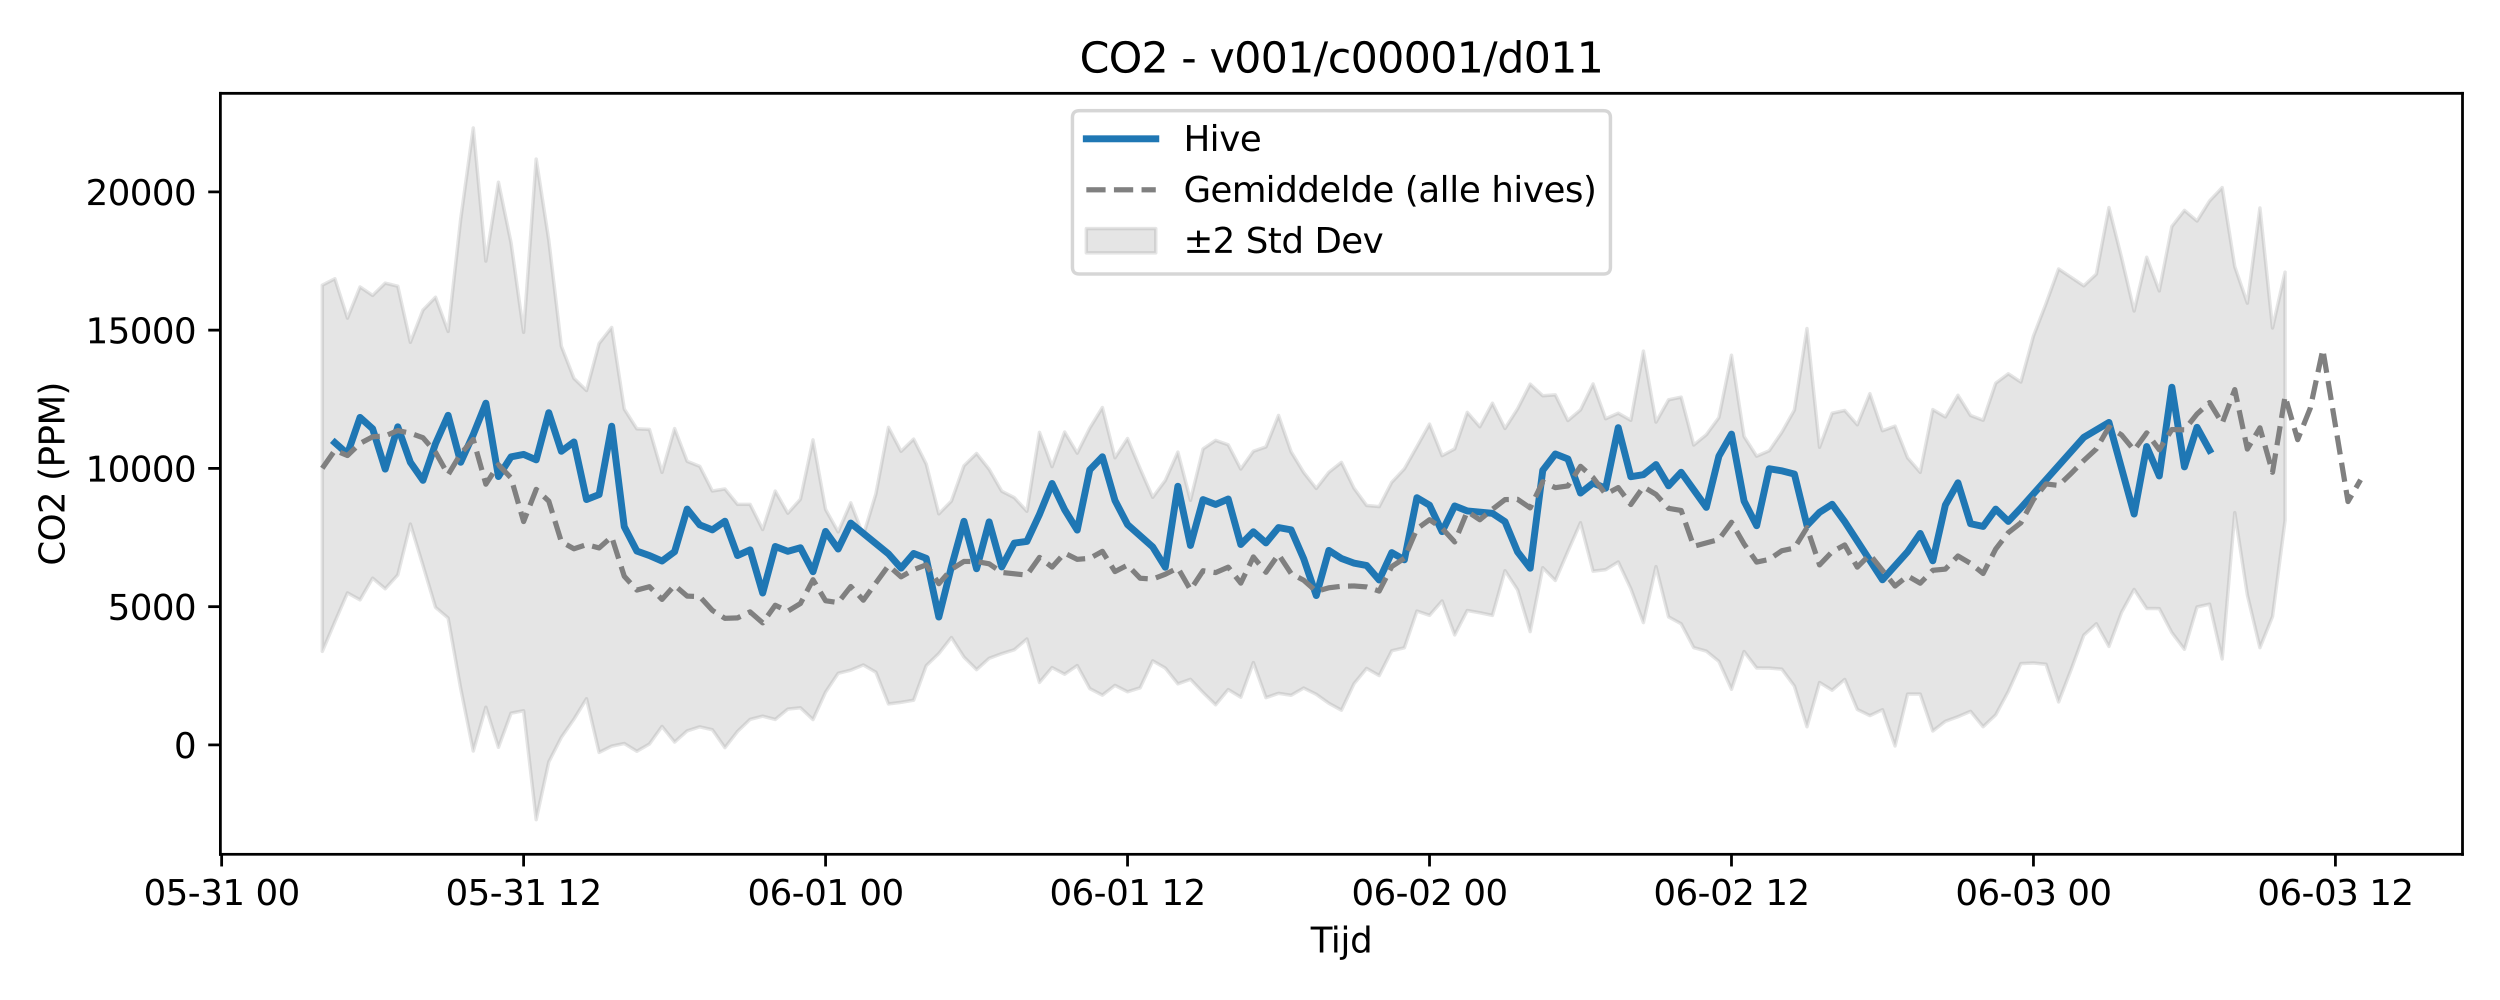 <?xml version="1.0" encoding="utf-8" standalone="no"?>
<!DOCTYPE svg PUBLIC "-//W3C//DTD SVG 1.1//EN"
  "http://www.w3.org/Graphics/SVG/1.1/DTD/svg11.dtd">
<svg xmlns:xlink="http://www.w3.org/1999/xlink" width="720pt" height="288pt" viewBox="0 0 720 288" xmlns="http://www.w3.org/2000/svg" version="1.1">
 <defs>
  <style type="text/css">*{stroke-linejoin: round; stroke-linecap: butt}</style>
 </defs>
 <g id="figure_1">
  <g id="patch_1">
   <path d="M 0 288 
L 720 288 
L 720 0 
L 0 0 
z
" style="fill: #ffffff"/>
  </g>
  <g id="axes_1">
   <g id="patch_2">
    <path d="M 63.47 246.04 
L 709.2 246.04 
L 709.2 26.88 
L 63.47 26.88 
z
" style="fill: #ffffff"/>
   </g>
   <g id="FillBetweenPolyCollection_1">
    <defs>
     <path id="m25aaa699c4" d="M 92.821 -205.869 
L 92.821 -100.392 
L 96.445 -108.905 
L 100.069 -117.235 
L 103.692 -115.233 
L 107.316 -121.488 
L 110.939 -118.427 
L 114.563 -122.42 
L 118.187 -137.067 
L 121.81 -125.183 
L 125.434 -113.085 
L 129.058 -110.001 
L 132.681 -89.713 
L 136.305 -71.7 
L 139.928 -84.316 
L 143.552 -72.768 
L 147.176 -82.601 
L 150.799 -83.304 
L 154.423 -51.922 
L 158.047 -68.562 
L 161.67 -75.65 
L 165.294 -80.87 
L 168.917 -86.763 
L 172.541 -71.301 
L 176.165 -73.111 
L 179.788 -73.869 
L 183.412 -71.629 
L 187.036 -73.724 
L 190.659 -78.782 
L 194.283 -74.279 
L 197.906 -77.502 
L 201.53 -78.667 
L 205.154 -77.838 
L 208.777 -72.668 
L 212.401 -77.336 
L 216.025 -80.811 
L 219.648 -81.745 
L 223.272 -80.799 
L 226.895 -83.781 
L 230.519 -84.152 
L 234.143 -80.753 
L 237.766 -88.667 
L 241.39 -94.09 
L 245.014 -94.985 
L 248.637 -96.492 
L 252.261 -94.39 
L 255.884 -85.267 
L 259.508 -85.727 
L 263.132 -86.34 
L 266.755 -96.282 
L 270.379 -99.778 
L 274.003 -104.398 
L 277.626 -98.752 
L 281.25 -95.131 
L 284.873 -98.405 
L 288.497 -99.74 
L 292.121 -100.87 
L 295.744 -103.971 
L 299.368 -91.457 
L 302.992 -95.737 
L 306.615 -93.824 
L 310.239 -96.32 
L 313.862 -89.676 
L 317.486 -87.791 
L 321.11 -90.602 
L 324.733 -88.768 
L 328.357 -89.904 
L 331.981 -97.682 
L 335.604 -95.595 
L 339.228 -91.046 
L 342.851 -92.357 
L 346.475 -88.549 
L 350.099 -85.011 
L 353.722 -89.403 
L 357.346 -87.203 
L 360.97 -97.173 
L 364.593 -87.071 
L 368.217 -88.318 
L 371.84 -87.76 
L 375.464 -89.848 
L 379.088 -88.032 
L 382.711 -85.446 
L 386.335 -83.454 
L 389.959 -91.096 
L 393.582 -95.494 
L 397.206 -93.433 
L 400.83 -100.579 
L 404.453 -101.437 
L 408.077 -112.008 
L 411.7 -110.781 
L 415.324 -114.923 
L 418.948 -105.139 
L 422.571 -112.174 
L 426.195 -111.524 
L 429.819 -110.764 
L 433.442 -123.637 
L 437.066 -118.122 
L 440.689 -106.09 
L 444.313 -124.502 
L 447.937 -120.823 
L 451.56 -129.225 
L 455.184 -137.452 
L 458.808 -123.492 
L 462.431 -123.935 
L 466.055 -126.158 
L 469.678 -118.444 
L 473.302 -108.688 
L 476.926 -124.797 
L 480.549 -110.328 
L 484.173 -108.349 
L 487.797 -101.485 
L 491.42 -100.472 
L 495.044 -97.515 
L 498.667 -89.475 
L 502.291 -100.364 
L 505.915 -95.615 
L 509.538 -95.595 
L 513.162 -95.281 
L 516.786 -90.403 
L 520.409 -78.691 
L 524.033 -91.437 
L 527.656 -89.209 
L 531.28 -92.32 
L 534.904 -83.673 
L 538.527 -81.907 
L 542.151 -83.607 
L 545.775 -73.16 
L 549.398 -88.109 
L 553.022 -88.1 
L 556.645 -77.467 
L 560.269 -80.268 
L 563.893 -81.584 
L 567.516 -83.134 
L 571.14 -78.698 
L 574.764 -82.114 
L 578.387 -88.839 
L 582.011 -96.884 
L 585.634 -97.052 
L 589.258 -96.69 
L 592.882 -85.836 
L 596.505 -95.204 
L 600.129 -105.051 
L 603.753 -108.364 
L 607.376 -101.823 
L 611 -111.619 
L 614.623 -118.246 
L 618.247 -112.745 
L 621.871 -112.728 
L 625.494 -105.796 
L 629.118 -101.002 
L 632.742 -113.195 
L 636.365 -114.003 
L 639.989 -98.213 
L 643.612 -140.363 
L 647.236 -116.653 
L 650.86 -101.469 
L 654.483 -110.432 
L 658.107 -138.178 
L 658.107 -209.622 
L 658.107 -209.622 
L 654.483 -193.536 
L 650.86 -228.103 
L 647.236 -200.68 
L 643.612 -211.214 
L 639.989 -233.982 
L 636.365 -230.129 
L 632.742 -224.35 
L 629.118 -227.415 
L 625.494 -222.779 
L 621.871 -204.217 
L 618.247 -213.914 
L 614.623 -198.434 
L 611 -213.856 
L 607.376 -228.234 
L 603.753 -209.069 
L 600.129 -205.681 
L 596.505 -208.125 
L 592.882 -210.543 
L 589.258 -200.571 
L 585.634 -191.21 
L 582.011 -177.975 
L 578.387 -180.353 
L 574.764 -177.633 
L 571.14 -166.968 
L 567.516 -168.347 
L 563.893 -174.173 
L 560.269 -167.927 
L 556.645 -170.039 
L 553.022 -151.972 
L 549.398 -156.134 
L 545.775 -165.274 
L 542.151 -163.951 
L 538.527 -174.622 
L 534.904 -165.669 
L 531.28 -169.79 
L 527.656 -169.001 
L 524.033 -159.186 
L 520.409 -193.39 
L 516.786 -169.905 
L 513.162 -163.493 
L 509.538 -158.191 
L 505.915 -156.621 
L 502.291 -162.294 
L 498.667 -185.702 
L 495.044 -167.743 
L 491.42 -162.799 
L 487.797 -159.836 
L 484.173 -173.622 
L 480.549 -172.861 
L 476.926 -166.434 
L 473.302 -186.893 
L 469.678 -166.946 
L 466.055 -169.007 
L 462.431 -167.403 
L 458.808 -177.43 
L 455.184 -169.951 
L 451.56 -166.878 
L 447.937 -174.287 
L 444.313 -174.024 
L 440.689 -177.377 
L 437.066 -170.271 
L 433.442 -164.593 
L 429.819 -171.883 
L 426.195 -165.088 
L 422.571 -169.245 
L 418.948 -158.708 
L 415.324 -156.768 
L 411.7 -165.869 
L 408.077 -159.376 
L 404.453 -152.97 
L 400.83 -149.113 
L 397.206 -142.097 
L 393.582 -142.432 
L 389.959 -147.389 
L 386.335 -154.854 
L 382.711 -151.985 
L 379.088 -147.326 
L 375.464 -151.925 
L 371.84 -157.899 
L 368.217 -168.36 
L 364.593 -159.303 
L 360.97 -158.035 
L 357.346 -152.917 
L 353.722 -159.908 
L 350.099 -161.177 
L 346.475 -158.709 
L 342.851 -143.911 
L 339.228 -157.805 
L 335.604 -149.636 
L 331.981 -144.768 
L 328.357 -153.038 
L 324.733 -161.717 
L 321.11 -156.164 
L 317.486 -170.634 
L 313.862 -164.734 
L 310.239 -157.496 
L 306.615 -163.586 
L 302.992 -153.614 
L 299.368 -163.489 
L 295.744 -140.756 
L 292.121 -144.681 
L 288.497 -146.538 
L 284.873 -152.852 
L 281.25 -157.408 
L 277.626 -153.861 
L 274.003 -143.687 
L 270.379 -140.007 
L 266.755 -154.355 
L 263.132 -161.549 
L 259.508 -158.014 
L 255.884 -164.933 
L 252.261 -145.781 
L 248.637 -133.8 
L 245.014 -143.188 
L 241.39 -134.823 
L 237.766 -141.303 
L 234.143 -161.325 
L 230.519 -144.22 
L 226.895 -140.188 
L 223.272 -146.579 
L 219.648 -135.495 
L 216.025 -142.749 
L 212.401 -142.751 
L 208.777 -147.178 
L 205.154 -146.598 
L 201.53 -153.692 
L 197.906 -155.138 
L 194.283 -164.575 
L 190.659 -151.958 
L 187.036 -164.339 
L 183.412 -164.493 
L 179.788 -170.208 
L 176.165 -193.689 
L 172.541 -189.083 
L 168.917 -175.531 
L 165.294 -179.03 
L 161.67 -188.304 
L 158.047 -218.811 
L 154.423 -242.199 
L 150.799 -192.287 
L 147.176 -218.107 
L 143.552 -235.524 
L 139.928 -212.795 
L 136.305 -251.158 
L 132.681 -224.921 
L 129.058 -192.546 
L 125.434 -202.408 
L 121.81 -198.702 
L 118.187 -189.408 
L 114.563 -205.574 
L 110.939 -206.46 
L 107.316 -202.915 
L 103.692 -205.356 
L 100.069 -196.381 
L 96.445 -207.728 
L 92.821 -205.869 
z
" style="stroke: #808080; stroke-opacity: 0.2"/>
    </defs>
    <g clip-path="url(#p7f26a6bf0f)">
     <use xlink:href="#m25aaa699c4" x="0" y="288" style="fill: #808080; fill-opacity: 0.2; stroke: #808080; stroke-opacity: 0.2"/>
    </g>
   </g>
   <g id="matplotlib.axis_1">
    <g id="xtick_1">
     <g id="line2d_1">
      <defs>
       <path id="m1da46f7825" d="M 0 0 
L 0 3.5 
" style="stroke: #000000; stroke-width: 0.8"/>
      </defs>
      <g>
       <use xlink:href="#m1da46f7825" x="63.832" y="246.04" style="stroke: #000000; stroke-width: 0.8"/>
      </g>
     </g>
     <g id="text_1">
      <!-- 05-31 00 -->
      <g transform="translate(41.352 260.638) scale(0.1 -0.1)">
       <defs>
        <path id="DejaVuSans-30" d="M 2034 4250 
Q 1547 4250 1301 3770 
Q 1056 3291 1056 2328 
Q 1056 1369 1301 889 
Q 1547 409 2034 409 
Q 2525 409 2770 889 
Q 3016 1369 3016 2328 
Q 3016 3291 2770 3770 
Q 2525 4250 2034 4250 
z
M 2034 4750 
Q 2819 4750 3233 4129 
Q 3647 3509 3647 2328 
Q 3647 1150 3233 529 
Q 2819 -91 2034 -91 
Q 1250 -91 836 529 
Q 422 1150 422 2328 
Q 422 3509 836 4129 
Q 1250 4750 2034 4750 
z
" transform="scale(0.016)"/>
        <path id="DejaVuSans-35" d="M 691 4666 
L 3169 4666 
L 3169 4134 
L 1269 4134 
L 1269 2991 
Q 1406 3038 1543 3061 
Q 1681 3084 1819 3084 
Q 2600 3084 3056 2656 
Q 3513 2228 3513 1497 
Q 3513 744 3044 326 
Q 2575 -91 1722 -91 
Q 1428 -91 1123 -41 
Q 819 9 494 109 
L 494 744 
Q 775 591 1075 516 
Q 1375 441 1709 441 
Q 2250 441 2565 725 
Q 2881 1009 2881 1497 
Q 2881 1984 2565 2268 
Q 2250 2553 1709 2553 
Q 1456 2553 1204 2497 
Q 953 2441 691 2322 
L 691 4666 
z
" transform="scale(0.016)"/>
        <path id="DejaVuSans-2d" d="M 313 2009 
L 1997 2009 
L 1997 1497 
L 313 1497 
L 313 2009 
z
" transform="scale(0.016)"/>
        <path id="DejaVuSans-33" d="M 2597 2516 
Q 3050 2419 3304 2112 
Q 3559 1806 3559 1356 
Q 3559 666 3084 287 
Q 2609 -91 1734 -91 
Q 1441 -91 1130 -33 
Q 819 25 488 141 
L 488 750 
Q 750 597 1062 519 
Q 1375 441 1716 441 
Q 2309 441 2620 675 
Q 2931 909 2931 1356 
Q 2931 1769 2642 2001 
Q 2353 2234 1838 2234 
L 1294 2234 
L 1294 2753 
L 1863 2753 
Q 2328 2753 2575 2939 
Q 2822 3125 2822 3475 
Q 2822 3834 2567 4026 
Q 2313 4219 1838 4219 
Q 1578 4219 1281 4162 
Q 984 4106 628 3988 
L 628 4550 
Q 988 4650 1302 4700 
Q 1616 4750 1894 4750 
Q 2613 4750 3031 4423 
Q 3450 4097 3450 3541 
Q 3450 3153 3228 2886 
Q 3006 2619 2597 2516 
z
" transform="scale(0.016)"/>
        <path id="DejaVuSans-31" d="M 794 531 
L 1825 531 
L 1825 4091 
L 703 3866 
L 703 4441 
L 1819 4666 
L 2450 4666 
L 2450 531 
L 3481 531 
L 3481 0 
L 794 0 
L 794 531 
z
" transform="scale(0.016)"/>
        <path id="DejaVuSans-20" transform="scale(0.016)"/>
       </defs>
       <use xlink:href="#DejaVuSans-30"/>
       <use xlink:href="#DejaVuSans-35" transform="translate(63.623 0)"/>
       <use xlink:href="#DejaVuSans-2d" transform="translate(127.246 0)"/>
       <use xlink:href="#DejaVuSans-33" transform="translate(163.33 0)"/>
       <use xlink:href="#DejaVuSans-31" transform="translate(226.953 0)"/>
       <use xlink:href="#DejaVuSans-20" transform="translate(290.576 0)"/>
       <use xlink:href="#DejaVuSans-30" transform="translate(322.363 0)"/>
       <use xlink:href="#DejaVuSans-30" transform="translate(385.986 0)"/>
      </g>
     </g>
    </g>
    <g id="xtick_2">
     <g id="line2d_2">
      <g>
       <use xlink:href="#m1da46f7825" x="150.799" y="246.04" style="stroke: #000000; stroke-width: 0.8"/>
      </g>
     </g>
     <g id="text_2">
      <!-- 05-31 12 -->
      <g transform="translate(128.319 260.638) scale(0.1 -0.1)">
       <defs>
        <path id="DejaVuSans-32" d="M 1228 531 
L 3431 531 
L 3431 0 
L 469 0 
L 469 531 
Q 828 903 1448 1529 
Q 2069 2156 2228 2338 
Q 2531 2678 2651 2914 
Q 2772 3150 2772 3378 
Q 2772 3750 2511 3984 
Q 2250 4219 1831 4219 
Q 1534 4219 1204 4116 
Q 875 4013 500 3803 
L 500 4441 
Q 881 4594 1212 4672 
Q 1544 4750 1819 4750 
Q 2544 4750 2975 4387 
Q 3406 4025 3406 3419 
Q 3406 3131 3298 2873 
Q 3191 2616 2906 2266 
Q 2828 2175 2409 1742 
Q 1991 1309 1228 531 
z
" transform="scale(0.016)"/>
       </defs>
       <use xlink:href="#DejaVuSans-30"/>
       <use xlink:href="#DejaVuSans-35" transform="translate(63.623 0)"/>
       <use xlink:href="#DejaVuSans-2d" transform="translate(127.246 0)"/>
       <use xlink:href="#DejaVuSans-33" transform="translate(163.33 0)"/>
       <use xlink:href="#DejaVuSans-31" transform="translate(226.953 0)"/>
       <use xlink:href="#DejaVuSans-20" transform="translate(290.576 0)"/>
       <use xlink:href="#DejaVuSans-31" transform="translate(322.363 0)"/>
       <use xlink:href="#DejaVuSans-32" transform="translate(385.986 0)"/>
      </g>
     </g>
    </g>
    <g id="xtick_3">
     <g id="line2d_3">
      <g>
       <use xlink:href="#m1da46f7825" x="237.766" y="246.04" style="stroke: #000000; stroke-width: 0.8"/>
      </g>
     </g>
     <g id="text_3">
      <!-- 06-01 00 -->
      <g transform="translate(215.286 260.638) scale(0.1 -0.1)">
       <defs>
        <path id="DejaVuSans-36" d="M 2113 2584 
Q 1688 2584 1439 2293 
Q 1191 2003 1191 1497 
Q 1191 994 1439 701 
Q 1688 409 2113 409 
Q 2538 409 2786 701 
Q 3034 994 3034 1497 
Q 3034 2003 2786 2293 
Q 2538 2584 2113 2584 
z
M 3366 4563 
L 3366 3988 
Q 3128 4100 2886 4159 
Q 2644 4219 2406 4219 
Q 1781 4219 1451 3797 
Q 1122 3375 1075 2522 
Q 1259 2794 1537 2939 
Q 1816 3084 2150 3084 
Q 2853 3084 3261 2657 
Q 3669 2231 3669 1497 
Q 3669 778 3244 343 
Q 2819 -91 2113 -91 
Q 1303 -91 875 529 
Q 447 1150 447 2328 
Q 447 3434 972 4092 
Q 1497 4750 2381 4750 
Q 2619 4750 2861 4703 
Q 3103 4656 3366 4563 
z
" transform="scale(0.016)"/>
       </defs>
       <use xlink:href="#DejaVuSans-30"/>
       <use xlink:href="#DejaVuSans-36" transform="translate(63.623 0)"/>
       <use xlink:href="#DejaVuSans-2d" transform="translate(127.246 0)"/>
       <use xlink:href="#DejaVuSans-30" transform="translate(163.33 0)"/>
       <use xlink:href="#DejaVuSans-31" transform="translate(226.953 0)"/>
       <use xlink:href="#DejaVuSans-20" transform="translate(290.576 0)"/>
       <use xlink:href="#DejaVuSans-30" transform="translate(322.363 0)"/>
       <use xlink:href="#DejaVuSans-30" transform="translate(385.986 0)"/>
      </g>
     </g>
    </g>
    <g id="xtick_4">
     <g id="line2d_4">
      <g>
       <use xlink:href="#m1da46f7825" x="324.733" y="246.04" style="stroke: #000000; stroke-width: 0.8"/>
      </g>
     </g>
     <g id="text_4">
      <!-- 06-01 12 -->
      <g transform="translate(302.253 260.638) scale(0.1 -0.1)">
       <use xlink:href="#DejaVuSans-30"/>
       <use xlink:href="#DejaVuSans-36" transform="translate(63.623 0)"/>
       <use xlink:href="#DejaVuSans-2d" transform="translate(127.246 0)"/>
       <use xlink:href="#DejaVuSans-30" transform="translate(163.33 0)"/>
       <use xlink:href="#DejaVuSans-31" transform="translate(226.953 0)"/>
       <use xlink:href="#DejaVuSans-20" transform="translate(290.576 0)"/>
       <use xlink:href="#DejaVuSans-31" transform="translate(322.363 0)"/>
       <use xlink:href="#DejaVuSans-32" transform="translate(385.986 0)"/>
      </g>
     </g>
    </g>
    <g id="xtick_5">
     <g id="line2d_5">
      <g>
       <use xlink:href="#m1da46f7825" x="411.7" y="246.04" style="stroke: #000000; stroke-width: 0.8"/>
      </g>
     </g>
     <g id="text_5">
      <!-- 06-02 00 -->
      <g transform="translate(389.22 260.638) scale(0.1 -0.1)">
       <use xlink:href="#DejaVuSans-30"/>
       <use xlink:href="#DejaVuSans-36" transform="translate(63.623 0)"/>
       <use xlink:href="#DejaVuSans-2d" transform="translate(127.246 0)"/>
       <use xlink:href="#DejaVuSans-30" transform="translate(163.33 0)"/>
       <use xlink:href="#DejaVuSans-32" transform="translate(226.953 0)"/>
       <use xlink:href="#DejaVuSans-20" transform="translate(290.576 0)"/>
       <use xlink:href="#DejaVuSans-30" transform="translate(322.363 0)"/>
       <use xlink:href="#DejaVuSans-30" transform="translate(385.986 0)"/>
      </g>
     </g>
    </g>
    <g id="xtick_6">
     <g id="line2d_6">
      <g>
       <use xlink:href="#m1da46f7825" x="498.667" y="246.04" style="stroke: #000000; stroke-width: 0.8"/>
      </g>
     </g>
     <g id="text_6">
      <!-- 06-02 12 -->
      <g transform="translate(476.187 260.638) scale(0.1 -0.1)">
       <use xlink:href="#DejaVuSans-30"/>
       <use xlink:href="#DejaVuSans-36" transform="translate(63.623 0)"/>
       <use xlink:href="#DejaVuSans-2d" transform="translate(127.246 0)"/>
       <use xlink:href="#DejaVuSans-30" transform="translate(163.33 0)"/>
       <use xlink:href="#DejaVuSans-32" transform="translate(226.953 0)"/>
       <use xlink:href="#DejaVuSans-20" transform="translate(290.576 0)"/>
       <use xlink:href="#DejaVuSans-31" transform="translate(322.363 0)"/>
       <use xlink:href="#DejaVuSans-32" transform="translate(385.986 0)"/>
      </g>
     </g>
    </g>
    <g id="xtick_7">
     <g id="line2d_7">
      <g>
       <use xlink:href="#m1da46f7825" x="585.634" y="246.04" style="stroke: #000000; stroke-width: 0.8"/>
      </g>
     </g>
     <g id="text_7">
      <!-- 06-03 00 -->
      <g transform="translate(563.154 260.638) scale(0.1 -0.1)">
       <use xlink:href="#DejaVuSans-30"/>
       <use xlink:href="#DejaVuSans-36" transform="translate(63.623 0)"/>
       <use xlink:href="#DejaVuSans-2d" transform="translate(127.246 0)"/>
       <use xlink:href="#DejaVuSans-30" transform="translate(163.33 0)"/>
       <use xlink:href="#DejaVuSans-33" transform="translate(226.953 0)"/>
       <use xlink:href="#DejaVuSans-20" transform="translate(290.576 0)"/>
       <use xlink:href="#DejaVuSans-30" transform="translate(322.363 0)"/>
       <use xlink:href="#DejaVuSans-30" transform="translate(385.986 0)"/>
      </g>
     </g>
    </g>
    <g id="xtick_8">
     <g id="line2d_8">
      <g>
       <use xlink:href="#m1da46f7825" x="672.601" y="246.04" style="stroke: #000000; stroke-width: 0.8"/>
      </g>
     </g>
     <g id="text_8">
      <!-- 06-03 12 -->
      <g transform="translate(650.121 260.638) scale(0.1 -0.1)">
       <use xlink:href="#DejaVuSans-30"/>
       <use xlink:href="#DejaVuSans-36" transform="translate(63.623 0)"/>
       <use xlink:href="#DejaVuSans-2d" transform="translate(127.246 0)"/>
       <use xlink:href="#DejaVuSans-30" transform="translate(163.33 0)"/>
       <use xlink:href="#DejaVuSans-33" transform="translate(226.953 0)"/>
       <use xlink:href="#DejaVuSans-20" transform="translate(290.576 0)"/>
       <use xlink:href="#DejaVuSans-31" transform="translate(322.363 0)"/>
       <use xlink:href="#DejaVuSans-32" transform="translate(385.986 0)"/>
      </g>
     </g>
    </g>
    <g id="text_9">
     <!-- Tijd -->
     <g transform="translate(377.485 274.317) scale(0.1 -0.1)">
      <defs>
       <path id="DejaVuSans-54" d="M -19 4666 
L 3928 4666 
L 3928 4134 
L 2272 4134 
L 2272 0 
L 1638 0 
L 1638 4134 
L -19 4134 
L -19 4666 
z
" transform="scale(0.016)"/>
       <path id="DejaVuSans-69" d="M 603 3500 
L 1178 3500 
L 1178 0 
L 603 0 
L 603 3500 
z
M 603 4863 
L 1178 4863 
L 1178 4134 
L 603 4134 
L 603 4863 
z
" transform="scale(0.016)"/>
       <path id="DejaVuSans-6a" d="M 603 3500 
L 1178 3500 
L 1178 -63 
Q 1178 -731 923 -1031 
Q 669 -1331 103 -1331 
L -116 -1331 
L -116 -844 
L 38 -844 
Q 366 -844 484 -692 
Q 603 -541 603 -63 
L 603 3500 
z
M 603 4863 
L 1178 4863 
L 1178 4134 
L 603 4134 
L 603 4863 
z
" transform="scale(0.016)"/>
       <path id="DejaVuSans-64" d="M 2906 2969 
L 2906 4863 
L 3481 4863 
L 3481 0 
L 2906 0 
L 2906 525 
Q 2725 213 2448 61 
Q 2172 -91 1784 -91 
Q 1150 -91 751 415 
Q 353 922 353 1747 
Q 353 2572 751 3078 
Q 1150 3584 1784 3584 
Q 2172 3584 2448 3432 
Q 2725 3281 2906 2969 
z
M 947 1747 
Q 947 1113 1208 752 
Q 1469 391 1925 391 
Q 2381 391 2643 752 
Q 2906 1113 2906 1747 
Q 2906 2381 2643 2742 
Q 2381 3103 1925 3103 
Q 1469 3103 1208 2742 
Q 947 2381 947 1747 
z
" transform="scale(0.016)"/>
      </defs>
      <use xlink:href="#DejaVuSans-54"/>
      <use xlink:href="#DejaVuSans-69" transform="translate(57.959 0)"/>
      <use xlink:href="#DejaVuSans-6a" transform="translate(85.742 0)"/>
      <use xlink:href="#DejaVuSans-64" transform="translate(113.525 0)"/>
     </g>
    </g>
   </g>
   <g id="matplotlib.axis_2">
    <g id="ytick_1">
     <g id="line2d_9">
      <defs>
       <path id="mabf5237aae" d="M 0 0 
L -3.5 0 
" style="stroke: #000000; stroke-width: 0.8"/>
      </defs>
      <g>
       <use xlink:href="#mabf5237aae" x="63.47" y="214.532" style="stroke: #000000; stroke-width: 0.8"/>
      </g>
     </g>
     <g id="text_10">
      <!-- 0 -->
      <g transform="translate(50.108 218.331) scale(0.1 -0.1)">
       <use xlink:href="#DejaVuSans-30"/>
      </g>
     </g>
    </g>
    <g id="ytick_2">
     <g id="line2d_10">
      <g>
       <use xlink:href="#mabf5237aae" x="63.47" y="174.716" style="stroke: #000000; stroke-width: 0.8"/>
      </g>
     </g>
     <g id="text_11">
      <!-- 5000 -->
      <g transform="translate(31.02 178.515) scale(0.1 -0.1)">
       <use xlink:href="#DejaVuSans-35"/>
       <use xlink:href="#DejaVuSans-30" transform="translate(63.623 0)"/>
       <use xlink:href="#DejaVuSans-30" transform="translate(127.246 0)"/>
       <use xlink:href="#DejaVuSans-30" transform="translate(190.869 0)"/>
      </g>
     </g>
    </g>
    <g id="ytick_3">
     <g id="line2d_11">
      <g>
       <use xlink:href="#mabf5237aae" x="63.47" y="134.9" style="stroke: #000000; stroke-width: 0.8"/>
      </g>
     </g>
     <g id="text_12">
      <!-- 10000 -->
      <g transform="translate(24.657 138.699) scale(0.1 -0.1)">
       <use xlink:href="#DejaVuSans-31"/>
       <use xlink:href="#DejaVuSans-30" transform="translate(63.623 0)"/>
       <use xlink:href="#DejaVuSans-30" transform="translate(127.246 0)"/>
       <use xlink:href="#DejaVuSans-30" transform="translate(190.869 0)"/>
       <use xlink:href="#DejaVuSans-30" transform="translate(254.492 0)"/>
      </g>
     </g>
    </g>
    <g id="ytick_4">
     <g id="line2d_12">
      <g>
       <use xlink:href="#mabf5237aae" x="63.47" y="95.084" style="stroke: #000000; stroke-width: 0.8"/>
      </g>
     </g>
     <g id="text_13">
      <!-- 15000 -->
      <g transform="translate(24.657 98.883) scale(0.1 -0.1)">
       <use xlink:href="#DejaVuSans-31"/>
       <use xlink:href="#DejaVuSans-35" transform="translate(63.623 0)"/>
       <use xlink:href="#DejaVuSans-30" transform="translate(127.246 0)"/>
       <use xlink:href="#DejaVuSans-30" transform="translate(190.869 0)"/>
       <use xlink:href="#DejaVuSans-30" transform="translate(254.492 0)"/>
      </g>
     </g>
    </g>
    <g id="ytick_5">
     <g id="line2d_13">
      <g>
       <use xlink:href="#mabf5237aae" x="63.47" y="55.268" style="stroke: #000000; stroke-width: 0.8"/>
      </g>
     </g>
     <g id="text_14">
      <!-- 20000 -->
      <g transform="translate(24.657 59.067) scale(0.1 -0.1)">
       <use xlink:href="#DejaVuSans-32"/>
       <use xlink:href="#DejaVuSans-30" transform="translate(63.623 0)"/>
       <use xlink:href="#DejaVuSans-30" transform="translate(127.246 0)"/>
       <use xlink:href="#DejaVuSans-30" transform="translate(190.869 0)"/>
       <use xlink:href="#DejaVuSans-30" transform="translate(254.492 0)"/>
      </g>
     </g>
    </g>
    <g id="text_15">
     <!-- CO2 (PPM) -->
     <g transform="translate(18.578 162.903) rotate(-90) scale(0.1 -0.1)">
      <defs>
       <path id="DejaVuSans-43" d="M 4122 4306 
L 4122 3641 
Q 3803 3938 3442 4084 
Q 3081 4231 2675 4231 
Q 1875 4231 1450 3742 
Q 1025 3253 1025 2328 
Q 1025 1406 1450 917 
Q 1875 428 2675 428 
Q 3081 428 3442 575 
Q 3803 722 4122 1019 
L 4122 359 
Q 3791 134 3420 21 
Q 3050 -91 2638 -91 
Q 1578 -91 968 557 
Q 359 1206 359 2328 
Q 359 3453 968 4101 
Q 1578 4750 2638 4750 
Q 3056 4750 3426 4639 
Q 3797 4528 4122 4306 
z
" transform="scale(0.016)"/>
       <path id="DejaVuSans-4f" d="M 2522 4238 
Q 1834 4238 1429 3725 
Q 1025 3213 1025 2328 
Q 1025 1447 1429 934 
Q 1834 422 2522 422 
Q 3209 422 3611 934 
Q 4013 1447 4013 2328 
Q 4013 3213 3611 3725 
Q 3209 4238 2522 4238 
z
M 2522 4750 
Q 3503 4750 4090 4092 
Q 4678 3434 4678 2328 
Q 4678 1225 4090 567 
Q 3503 -91 2522 -91 
Q 1538 -91 948 565 
Q 359 1222 359 2328 
Q 359 3434 948 4092 
Q 1538 4750 2522 4750 
z
" transform="scale(0.016)"/>
       <path id="DejaVuSans-28" d="M 1984 4856 
Q 1566 4138 1362 3434 
Q 1159 2731 1159 2009 
Q 1159 1288 1364 580 
Q 1569 -128 1984 -844 
L 1484 -844 
Q 1016 -109 783 600 
Q 550 1309 550 2009 
Q 550 2706 781 3412 
Q 1013 4119 1484 4856 
L 1984 4856 
z
" transform="scale(0.016)"/>
       <path id="DejaVuSans-50" d="M 1259 4147 
L 1259 2394 
L 2053 2394 
Q 2494 2394 2734 2622 
Q 2975 2850 2975 3272 
Q 2975 3691 2734 3919 
Q 2494 4147 2053 4147 
L 1259 4147 
z
M 628 4666 
L 2053 4666 
Q 2838 4666 3239 4311 
Q 3641 3956 3641 3272 
Q 3641 2581 3239 2228 
Q 2838 1875 2053 1875 
L 1259 1875 
L 1259 0 
L 628 0 
L 628 4666 
z
" transform="scale(0.016)"/>
       <path id="DejaVuSans-4d" d="M 628 4666 
L 1569 4666 
L 2759 1491 
L 3956 4666 
L 4897 4666 
L 4897 0 
L 4281 0 
L 4281 4097 
L 3078 897 
L 2444 897 
L 1241 4097 
L 1241 0 
L 628 0 
L 628 4666 
z
" transform="scale(0.016)"/>
       <path id="DejaVuSans-29" d="M 513 4856 
L 1013 4856 
Q 1481 4119 1714 3412 
Q 1947 2706 1947 2009 
Q 1947 1309 1714 600 
Q 1481 -109 1013 -844 
L 513 -844 
Q 928 -128 1133 580 
Q 1338 1288 1338 2009 
Q 1338 2731 1133 3434 
Q 928 4138 513 4856 
z
" transform="scale(0.016)"/>
      </defs>
      <use xlink:href="#DejaVuSans-43"/>
      <use xlink:href="#DejaVuSans-4f" transform="translate(69.824 0)"/>
      <use xlink:href="#DejaVuSans-32" transform="translate(148.535 0)"/>
      <use xlink:href="#DejaVuSans-20" transform="translate(212.158 0)"/>
      <use xlink:href="#DejaVuSans-28" transform="translate(243.945 0)"/>
      <use xlink:href="#DejaVuSans-50" transform="translate(282.959 0)"/>
      <use xlink:href="#DejaVuSans-50" transform="translate(343.262 0)"/>
      <use xlink:href="#DejaVuSans-4d" transform="translate(403.564 0)"/>
      <use xlink:href="#DejaVuSans-29" transform="translate(489.844 0)"/>
     </g>
    </g>
   </g>
   <g id="line2d_14">
    <path d="M 96.445 127.489 
L 100.069 130.701 
L 103.692 120.224 
L 107.316 123.483 
L 110.939 135.099 
L 114.563 122.928 
L 118.187 133.145 
L 121.81 138.332 
L 125.434 127.759 
L 129.058 119.616 
L 132.681 133.129 
L 136.305 125.15 
L 139.928 116.128 
L 143.552 137.236 
L 147.176 131.577 
L 150.799 130.87 
L 154.423 132.434 
L 158.047 118.865 
L 161.67 129.968 
L 165.294 127.29 
L 168.917 143.864 
L 172.541 142.429 
L 176.165 122.756 
L 179.788 151.702 
L 183.412 158.71 
L 187.036 160 
L 190.659 161.576 
L 194.283 158.889 
L 197.906 146.622 
L 201.53 151.161 
L 205.154 152.602 
L 208.777 150.117 
L 212.401 159.994 
L 216.025 158.365 
L 219.648 170.787 
L 223.272 157.39 
L 226.895 158.779 
L 230.519 157.754 
L 234.143 164.65 
L 237.766 153.048 
L 241.39 158.118 
L 245.014 150.651 
L 255.884 159.514 
L 259.508 163.627 
L 263.132 159.399 
L 266.755 160.808 
L 270.379 177.702 
L 274.003 163.265 
L 277.626 150.141 
L 281.25 163.793 
L 284.873 150.306 
L 288.497 163.273 
L 292.121 156.412 
L 295.744 155.923 
L 299.368 148.147 
L 302.992 139.248 
L 306.615 146.789 
L 310.239 152.662 
L 313.862 135.306 
L 317.486 131.555 
L 321.11 144.125 
L 324.733 151.085 
L 331.981 157.519 
L 335.604 163.368 
L 339.228 140.052 
L 342.851 157.085 
L 346.475 143.886 
L 350.099 145.28 
L 353.722 143.719 
L 357.346 156.812 
L 360.97 153.151 
L 364.593 156.353 
L 368.217 151.941 
L 371.84 152.598 
L 375.464 160.923 
L 379.088 171.515 
L 382.711 158.521 
L 386.335 160.847 
L 389.959 162.182 
L 393.582 162.859 
L 397.206 167.039 
L 400.83 159.153 
L 404.453 161.223 
L 408.077 143.343 
L 411.7 145.488 
L 415.324 153.104 
L 418.948 145.716 
L 422.571 147.155 
L 429.819 147.836 
L 433.442 150.241 
L 437.066 158.949 
L 440.689 163.644 
L 444.313 135.457 
L 447.937 130.751 
L 451.56 132.184 
L 455.184 141.999 
L 458.808 139.136 
L 462.431 140.604 
L 466.055 123.175 
L 469.678 137.289 
L 473.302 136.703 
L 476.926 133.797 
L 480.549 139.913 
L 484.173 136.02 
L 491.42 146.12 
L 495.044 131.372 
L 498.667 125.033 
L 502.291 144.312 
L 505.915 151.4 
L 509.538 134.995 
L 513.162 135.601 
L 516.786 136.532 
L 520.409 151.328 
L 524.033 147.548 
L 527.656 145.236 
L 531.28 150.245 
L 542.151 166.975 
L 549.398 158.893 
L 553.022 153.637 
L 556.645 161.505 
L 560.269 145.451 
L 563.893 139.054 
L 567.516 150.831 
L 571.14 151.612 
L 574.764 146.63 
L 578.387 150.163 
L 582.011 146.298 
L 600.129 125.957 
L 607.376 121.665 
L 614.623 148.039 
L 618.247 128.609 
L 621.871 137.078 
L 625.494 111.528 
L 629.118 134.458 
L 632.742 123.074 
L 636.365 129.664 
L 636.365 129.664 
" clip-path="url(#p7f26a6bf0f)" style="fill: none; stroke: #1f77b4; stroke-width: 2; stroke-linecap: square"/>
   </g>
   <g id="line2d_15">
    <path d="M 92.821 134.869 
L 96.445 129.683 
L 100.069 131.192 
L 103.692 127.706 
L 107.316 125.799 
L 110.939 125.557 
L 114.563 124.003 
L 118.187 124.762 
L 121.81 126.058 
L 125.434 130.253 
L 129.058 136.726 
L 132.681 130.683 
L 136.305 126.571 
L 139.928 139.445 
L 143.552 133.854 
L 147.176 137.646 
L 150.799 150.205 
L 154.423 140.94 
L 158.047 144.313 
L 161.67 156.023 
L 165.294 158.05 
L 168.917 156.853 
L 172.541 157.808 
L 176.165 154.6 
L 179.788 165.962 
L 183.412 169.939 
L 187.036 168.968 
L 190.659 172.63 
L 194.283 168.573 
L 197.906 171.68 
L 201.53 171.82 
L 205.154 175.782 
L 208.777 178.077 
L 212.401 177.956 
L 216.025 176.22 
L 219.648 179.38 
L 223.272 174.311 
L 226.895 176.016 
L 230.519 173.814 
L 234.143 166.961 
L 237.766 173.015 
L 241.39 173.543 
L 245.014 168.914 
L 248.637 172.854 
L 255.884 162.9 
L 259.508 166.13 
L 263.132 164.055 
L 266.755 162.682 
L 270.379 168.107 
L 274.003 163.957 
L 277.626 161.693 
L 281.25 161.731 
L 284.873 162.371 
L 288.497 164.861 
L 295.744 165.636 
L 299.368 160.527 
L 302.992 163.325 
L 306.615 159.295 
L 310.239 161.092 
L 313.862 160.795 
L 317.486 158.787 
L 321.11 164.617 
L 324.733 162.757 
L 328.357 166.529 
L 331.981 166.775 
L 335.604 165.385 
L 339.228 163.575 
L 342.851 169.866 
L 346.475 164.371 
L 350.099 164.906 
L 353.722 163.344 
L 357.346 167.94 
L 360.97 160.396 
L 364.593 164.813 
L 368.217 159.661 
L 371.84 165.17 
L 375.464 167.113 
L 379.088 170.321 
L 382.711 169.285 
L 386.335 168.846 
L 389.959 168.758 
L 393.582 169.037 
L 397.206 170.235 
L 400.83 163.154 
L 404.453 160.796 
L 408.077 152.308 
L 411.7 149.675 
L 415.324 152.155 
L 418.948 156.077 
L 422.571 147.291 
L 426.195 149.694 
L 429.819 146.676 
L 433.442 143.885 
L 437.066 143.804 
L 440.689 146.267 
L 444.313 138.737 
L 447.937 140.445 
L 451.56 139.948 
L 455.184 134.299 
L 458.808 137.539 
L 462.431 142.331 
L 466.055 140.417 
L 469.678 145.305 
L 473.302 140.21 
L 476.926 142.385 
L 480.549 146.406 
L 484.173 147.014 
L 487.797 157.339 
L 495.044 155.371 
L 498.667 150.412 
L 502.291 156.671 
L 505.915 161.882 
L 509.538 161.107 
L 513.162 158.613 
L 516.786 157.846 
L 520.409 151.96 
L 524.033 162.688 
L 527.656 158.895 
L 531.28 156.945 
L 534.904 163.329 
L 538.527 159.736 
L 545.775 168.783 
L 549.398 165.878 
L 553.022 167.964 
L 556.645 164.247 
L 560.269 163.902 
L 563.893 160.122 
L 567.516 162.259 
L 571.14 165.167 
L 574.764 158.127 
L 578.387 153.404 
L 582.011 150.571 
L 585.634 143.869 
L 589.258 139.37 
L 592.882 139.81 
L 596.505 136.335 
L 600.129 132.634 
L 603.753 129.284 
L 607.376 122.972 
L 611 125.262 
L 614.623 129.66 
L 618.247 124.671 
L 621.871 129.528 
L 625.494 123.712 
L 629.118 123.791 
L 632.742 119.228 
L 636.365 115.934 
L 639.989 121.903 
L 643.612 112.211 
L 647.236 129.334 
L 650.86 123.214 
L 654.483 136.016 
L 658.107 114.1 
L 661.731 126.621 
L 665.354 117.572 
L 668.978 100.65 
L 676.225 144.45 
L 679.849 138.185 
L 679.849 138.185 
" clip-path="url(#p7f26a6bf0f)" style="fill: none; stroke-dasharray: 5.55,2.4; stroke-dashoffset: 0; stroke: #808080; stroke-width: 1.5"/>
   </g>
   <g id="patch_3">
    <path d="M 63.47 246.04 
L 63.47 26.88 
" style="fill: none; stroke: #000000; stroke-width: 0.8; stroke-linejoin: miter; stroke-linecap: square"/>
   </g>
   <g id="patch_4">
    <path d="M 709.2 246.04 
L 709.2 26.88 
" style="fill: none; stroke: #000000; stroke-width: 0.8; stroke-linejoin: miter; stroke-linecap: square"/>
   </g>
   <g id="patch_5">
    <path d="M 63.47 246.04 
L 709.2 246.04 
" style="fill: none; stroke: #000000; stroke-width: 0.8; stroke-linejoin: miter; stroke-linecap: square"/>
   </g>
   <g id="patch_6">
    <path d="M 63.47 26.88 
L 709.2 26.88 
" style="fill: none; stroke: #000000; stroke-width: 0.8; stroke-linejoin: miter; stroke-linecap: square"/>
   </g>
   <g id="text_16">
    <!-- CO2 - v001/c00001/d011 -->
    <g transform="translate(310.932 20.88) scale(0.12 -0.12)">
     <defs>
      <path id="DejaVuSans-76" d="M 191 3500 
L 800 3500 
L 1894 563 
L 2988 3500 
L 3597 3500 
L 2284 0 
L 1503 0 
L 191 3500 
z
" transform="scale(0.016)"/>
      <path id="DejaVuSans-2f" d="M 1625 4666 
L 2156 4666 
L 531 -594 
L 0 -594 
L 1625 4666 
z
" transform="scale(0.016)"/>
      <path id="DejaVuSans-63" d="M 3122 3366 
L 3122 2828 
Q 2878 2963 2633 3030 
Q 2388 3097 2138 3097 
Q 1578 3097 1268 2742 
Q 959 2388 959 1747 
Q 959 1106 1268 751 
Q 1578 397 2138 397 
Q 2388 397 2633 464 
Q 2878 531 3122 666 
L 3122 134 
Q 2881 22 2623 -34 
Q 2366 -91 2075 -91 
Q 1284 -91 818 406 
Q 353 903 353 1747 
Q 353 2603 823 3093 
Q 1294 3584 2113 3584 
Q 2378 3584 2631 3529 
Q 2884 3475 3122 3366 
z
" transform="scale(0.016)"/>
     </defs>
     <use xlink:href="#DejaVuSans-43"/>
     <use xlink:href="#DejaVuSans-4f" transform="translate(69.824 0)"/>
     <use xlink:href="#DejaVuSans-32" transform="translate(148.535 0)"/>
     <use xlink:href="#DejaVuSans-20" transform="translate(212.158 0)"/>
     <use xlink:href="#DejaVuSans-2d" transform="translate(243.945 0)"/>
     <use xlink:href="#DejaVuSans-20" transform="translate(280.029 0)"/>
     <use xlink:href="#DejaVuSans-76" transform="translate(311.816 0)"/>
     <use xlink:href="#DejaVuSans-30" transform="translate(370.996 0)"/>
     <use xlink:href="#DejaVuSans-30" transform="translate(434.619 0)"/>
     <use xlink:href="#DejaVuSans-31" transform="translate(498.242 0)"/>
     <use xlink:href="#DejaVuSans-2f" transform="translate(561.865 0)"/>
     <use xlink:href="#DejaVuSans-63" transform="translate(595.557 0)"/>
     <use xlink:href="#DejaVuSans-30" transform="translate(650.537 0)"/>
     <use xlink:href="#DejaVuSans-30" transform="translate(714.16 0)"/>
     <use xlink:href="#DejaVuSans-30" transform="translate(777.783 0)"/>
     <use xlink:href="#DejaVuSans-30" transform="translate(841.406 0)"/>
     <use xlink:href="#DejaVuSans-31" transform="translate(905.029 0)"/>
     <use xlink:href="#DejaVuSans-2f" transform="translate(968.652 0)"/>
     <use xlink:href="#DejaVuSans-64" transform="translate(1002.344 0)"/>
     <use xlink:href="#DejaVuSans-30" transform="translate(1065.82 0)"/>
     <use xlink:href="#DejaVuSans-31" transform="translate(1129.443 0)"/>
     <use xlink:href="#DejaVuSans-31" transform="translate(1193.066 0)"/>
    </g>
   </g>
   <g id="legend_1">
    <g id="patch_7">
     <path d="M 310.863 78.914 
L 461.807 78.914 
Q 463.807 78.914 463.807 76.914 
L 463.807 33.88 
Q 463.807 31.88 461.807 31.88 
L 310.863 31.88 
Q 308.863 31.88 308.863 33.88 
L 308.863 76.914 
Q 308.863 78.914 310.863 78.914 
z
" style="fill: #ffffff; opacity: 0.8; stroke: #cccccc; stroke-linejoin: miter"/>
    </g>
    <g id="line2d_16">
     <path d="M 312.863 39.978 
L 322.863 39.978 
L 332.863 39.978 
" style="fill: none; stroke: #1f77b4; stroke-width: 2; stroke-linecap: square"/>
    </g>
    <g id="text_17">
     <!-- Hive -->
     <g transform="translate(340.863 43.478) scale(0.1 -0.1)">
      <defs>
       <path id="DejaVuSans-48" d="M 628 4666 
L 1259 4666 
L 1259 2753 
L 3553 2753 
L 3553 4666 
L 4184 4666 
L 4184 0 
L 3553 0 
L 3553 2222 
L 1259 2222 
L 1259 0 
L 628 0 
L 628 4666 
z
" transform="scale(0.016)"/>
       <path id="DejaVuSans-65" d="M 3597 1894 
L 3597 1613 
L 953 1613 
Q 991 1019 1311 708 
Q 1631 397 2203 397 
Q 2534 397 2845 478 
Q 3156 559 3463 722 
L 3463 178 
Q 3153 47 2828 -22 
Q 2503 -91 2169 -91 
Q 1331 -91 842 396 
Q 353 884 353 1716 
Q 353 2575 817 3079 
Q 1281 3584 2069 3584 
Q 2775 3584 3186 3129 
Q 3597 2675 3597 1894 
z
M 3022 2063 
Q 3016 2534 2758 2815 
Q 2500 3097 2075 3097 
Q 1594 3097 1305 2825 
Q 1016 2553 972 2059 
L 3022 2063 
z
" transform="scale(0.016)"/>
      </defs>
      <use xlink:href="#DejaVuSans-48"/>
      <use xlink:href="#DejaVuSans-69" transform="translate(75.195 0)"/>
      <use xlink:href="#DejaVuSans-76" transform="translate(102.979 0)"/>
      <use xlink:href="#DejaVuSans-65" transform="translate(162.158 0)"/>
     </g>
    </g>
    <g id="line2d_17">
     <path d="M 312.863 54.657 
L 322.863 54.657 
L 332.863 54.657 
" style="fill: none; stroke-dasharray: 5.55,2.4; stroke-dashoffset: 0; stroke: #808080; stroke-width: 1.5"/>
    </g>
    <g id="text_18">
     <!-- Gemiddelde (alle hives) -->
     <g transform="translate(340.863 58.157) scale(0.1 -0.1)">
      <defs>
       <path id="DejaVuSans-47" d="M 3809 666 
L 3809 1919 
L 2778 1919 
L 2778 2438 
L 4434 2438 
L 4434 434 
Q 4069 175 3628 42 
Q 3188 -91 2688 -91 
Q 1594 -91 976 548 
Q 359 1188 359 2328 
Q 359 3472 976 4111 
Q 1594 4750 2688 4750 
Q 3144 4750 3555 4637 
Q 3966 4525 4313 4306 
L 4313 3634 
Q 3963 3931 3569 4081 
Q 3175 4231 2741 4231 
Q 1884 4231 1454 3753 
Q 1025 3275 1025 2328 
Q 1025 1384 1454 906 
Q 1884 428 2741 428 
Q 3075 428 3337 486 
Q 3600 544 3809 666 
z
" transform="scale(0.016)"/>
       <path id="DejaVuSans-6d" d="M 3328 2828 
Q 3544 3216 3844 3400 
Q 4144 3584 4550 3584 
Q 5097 3584 5394 3201 
Q 5691 2819 5691 2113 
L 5691 0 
L 5113 0 
L 5113 2094 
Q 5113 2597 4934 2840 
Q 4756 3084 4391 3084 
Q 3944 3084 3684 2787 
Q 3425 2491 3425 1978 
L 3425 0 
L 2847 0 
L 2847 2094 
Q 2847 2600 2669 2842 
Q 2491 3084 2119 3084 
Q 1678 3084 1418 2786 
Q 1159 2488 1159 1978 
L 1159 0 
L 581 0 
L 581 3500 
L 1159 3500 
L 1159 2956 
Q 1356 3278 1631 3431 
Q 1906 3584 2284 3584 
Q 2666 3584 2933 3390 
Q 3200 3197 3328 2828 
z
" transform="scale(0.016)"/>
       <path id="DejaVuSans-6c" d="M 603 4863 
L 1178 4863 
L 1178 0 
L 603 0 
L 603 4863 
z
" transform="scale(0.016)"/>
       <path id="DejaVuSans-61" d="M 2194 1759 
Q 1497 1759 1228 1600 
Q 959 1441 959 1056 
Q 959 750 1161 570 
Q 1363 391 1709 391 
Q 2188 391 2477 730 
Q 2766 1069 2766 1631 
L 2766 1759 
L 2194 1759 
z
M 3341 1997 
L 3341 0 
L 2766 0 
L 2766 531 
Q 2569 213 2275 61 
Q 1981 -91 1556 -91 
Q 1019 -91 701 211 
Q 384 513 384 1019 
Q 384 1609 779 1909 
Q 1175 2209 1959 2209 
L 2766 2209 
L 2766 2266 
Q 2766 2663 2505 2880 
Q 2244 3097 1772 3097 
Q 1472 3097 1187 3025 
Q 903 2953 641 2809 
L 641 3341 
Q 956 3463 1253 3523 
Q 1550 3584 1831 3584 
Q 2591 3584 2966 3190 
Q 3341 2797 3341 1997 
z
" transform="scale(0.016)"/>
       <path id="DejaVuSans-68" d="M 3513 2113 
L 3513 0 
L 2938 0 
L 2938 2094 
Q 2938 2591 2744 2837 
Q 2550 3084 2163 3084 
Q 1697 3084 1428 2787 
Q 1159 2491 1159 1978 
L 1159 0 
L 581 0 
L 581 4863 
L 1159 4863 
L 1159 2956 
Q 1366 3272 1645 3428 
Q 1925 3584 2291 3584 
Q 2894 3584 3203 3211 
Q 3513 2838 3513 2113 
z
" transform="scale(0.016)"/>
       <path id="DejaVuSans-73" d="M 2834 3397 
L 2834 2853 
Q 2591 2978 2328 3040 
Q 2066 3103 1784 3103 
Q 1356 3103 1142 2972 
Q 928 2841 928 2578 
Q 928 2378 1081 2264 
Q 1234 2150 1697 2047 
L 1894 2003 
Q 2506 1872 2764 1633 
Q 3022 1394 3022 966 
Q 3022 478 2636 193 
Q 2250 -91 1575 -91 
Q 1294 -91 989 -36 
Q 684 19 347 128 
L 347 722 
Q 666 556 975 473 
Q 1284 391 1588 391 
Q 1994 391 2212 530 
Q 2431 669 2431 922 
Q 2431 1156 2273 1281 
Q 2116 1406 1581 1522 
L 1381 1569 
Q 847 1681 609 1914 
Q 372 2147 372 2553 
Q 372 3047 722 3315 
Q 1072 3584 1716 3584 
Q 2034 3584 2315 3537 
Q 2597 3491 2834 3397 
z
" transform="scale(0.016)"/>
      </defs>
      <use xlink:href="#DejaVuSans-47"/>
      <use xlink:href="#DejaVuSans-65" transform="translate(77.49 0)"/>
      <use xlink:href="#DejaVuSans-6d" transform="translate(139.014 0)"/>
      <use xlink:href="#DejaVuSans-69" transform="translate(236.426 0)"/>
      <use xlink:href="#DejaVuSans-64" transform="translate(264.209 0)"/>
      <use xlink:href="#DejaVuSans-64" transform="translate(327.686 0)"/>
      <use xlink:href="#DejaVuSans-65" transform="translate(391.162 0)"/>
      <use xlink:href="#DejaVuSans-6c" transform="translate(452.686 0)"/>
      <use xlink:href="#DejaVuSans-64" transform="translate(480.469 0)"/>
      <use xlink:href="#DejaVuSans-65" transform="translate(543.945 0)"/>
      <use xlink:href="#DejaVuSans-20" transform="translate(605.469 0)"/>
      <use xlink:href="#DejaVuSans-28" transform="translate(637.256 0)"/>
      <use xlink:href="#DejaVuSans-61" transform="translate(676.27 0)"/>
      <use xlink:href="#DejaVuSans-6c" transform="translate(737.549 0)"/>
      <use xlink:href="#DejaVuSans-6c" transform="translate(765.332 0)"/>
      <use xlink:href="#DejaVuSans-65" transform="translate(793.115 0)"/>
      <use xlink:href="#DejaVuSans-20" transform="translate(854.639 0)"/>
      <use xlink:href="#DejaVuSans-68" transform="translate(886.426 0)"/>
      <use xlink:href="#DejaVuSans-69" transform="translate(949.805 0)"/>
      <use xlink:href="#DejaVuSans-76" transform="translate(977.588 0)"/>
      <use xlink:href="#DejaVuSans-65" transform="translate(1036.768 0)"/>
      <use xlink:href="#DejaVuSans-73" transform="translate(1098.291 0)"/>
      <use xlink:href="#DejaVuSans-29" transform="translate(1150.391 0)"/>
     </g>
    </g>
    <g id="patch_8">
     <path d="M 312.863 72.835 
L 332.863 72.835 
L 332.863 65.835 
L 312.863 65.835 
z
" style="fill: #808080; fill-opacity: 0.2; stroke: #808080; stroke-opacity: 0.2; stroke-linejoin: miter"/>
    </g>
    <g id="text_19">
     <!-- ±2 Std Dev -->
     <g transform="translate(340.863 72.835) scale(0.1 -0.1)">
      <defs>
       <path id="DejaVuSans-b1" d="M 2944 4013 
L 2944 2803 
L 4684 2803 
L 4684 2272 
L 2944 2272 
L 2944 1063 
L 2419 1063 
L 2419 2272 
L 678 2272 
L 678 2803 
L 2419 2803 
L 2419 4013 
L 2944 4013 
z
M 678 531 
L 4684 531 
L 4684 0 
L 678 0 
L 678 531 
z
" transform="scale(0.016)"/>
       <path id="DejaVuSans-53" d="M 3425 4513 
L 3425 3897 
Q 3066 4069 2747 4153 
Q 2428 4238 2131 4238 
Q 1616 4238 1336 4038 
Q 1056 3838 1056 3469 
Q 1056 3159 1242 3001 
Q 1428 2844 1947 2747 
L 2328 2669 
Q 3034 2534 3370 2195 
Q 3706 1856 3706 1288 
Q 3706 609 3251 259 
Q 2797 -91 1919 -91 
Q 1588 -91 1214 -16 
Q 841 59 441 206 
L 441 856 
Q 825 641 1194 531 
Q 1563 422 1919 422 
Q 2459 422 2753 634 
Q 3047 847 3047 1241 
Q 3047 1584 2836 1778 
Q 2625 1972 2144 2069 
L 1759 2144 
Q 1053 2284 737 2584 
Q 422 2884 422 3419 
Q 422 4038 858 4394 
Q 1294 4750 2059 4750 
Q 2388 4750 2728 4690 
Q 3069 4631 3425 4513 
z
" transform="scale(0.016)"/>
       <path id="DejaVuSans-74" d="M 1172 4494 
L 1172 3500 
L 2356 3500 
L 2356 3053 
L 1172 3053 
L 1172 1153 
Q 1172 725 1289 603 
Q 1406 481 1766 481 
L 2356 481 
L 2356 0 
L 1766 0 
Q 1100 0 847 248 
Q 594 497 594 1153 
L 594 3053 
L 172 3053 
L 172 3500 
L 594 3500 
L 594 4494 
L 1172 4494 
z
" transform="scale(0.016)"/>
       <path id="DejaVuSans-44" d="M 1259 4147 
L 1259 519 
L 2022 519 
Q 2988 519 3436 956 
Q 3884 1394 3884 2338 
Q 3884 3275 3436 3711 
Q 2988 4147 2022 4147 
L 1259 4147 
z
M 628 4666 
L 1925 4666 
Q 3281 4666 3915 4102 
Q 4550 3538 4550 2338 
Q 4550 1131 3912 565 
Q 3275 0 1925 0 
L 628 0 
L 628 4666 
z
" transform="scale(0.016)"/>
      </defs>
      <use xlink:href="#DejaVuSans-b1"/>
      <use xlink:href="#DejaVuSans-32" transform="translate(83.789 0)"/>
      <use xlink:href="#DejaVuSans-20" transform="translate(147.412 0)"/>
      <use xlink:href="#DejaVuSans-53" transform="translate(179.199 0)"/>
      <use xlink:href="#DejaVuSans-74" transform="translate(242.676 0)"/>
      <use xlink:href="#DejaVuSans-64" transform="translate(281.885 0)"/>
      <use xlink:href="#DejaVuSans-20" transform="translate(345.361 0)"/>
      <use xlink:href="#DejaVuSans-44" transform="translate(377.148 0)"/>
      <use xlink:href="#DejaVuSans-65" transform="translate(454.15 0)"/>
      <use xlink:href="#DejaVuSans-76" transform="translate(515.674 0)"/>
     </g>
    </g>
   </g>
  </g>
 </g>
 <defs>
  <clipPath id="p7f26a6bf0f">
   <rect x="63.47" y="26.88" width="645.73" height="219.16"/>
  </clipPath>
 </defs>
</svg>
